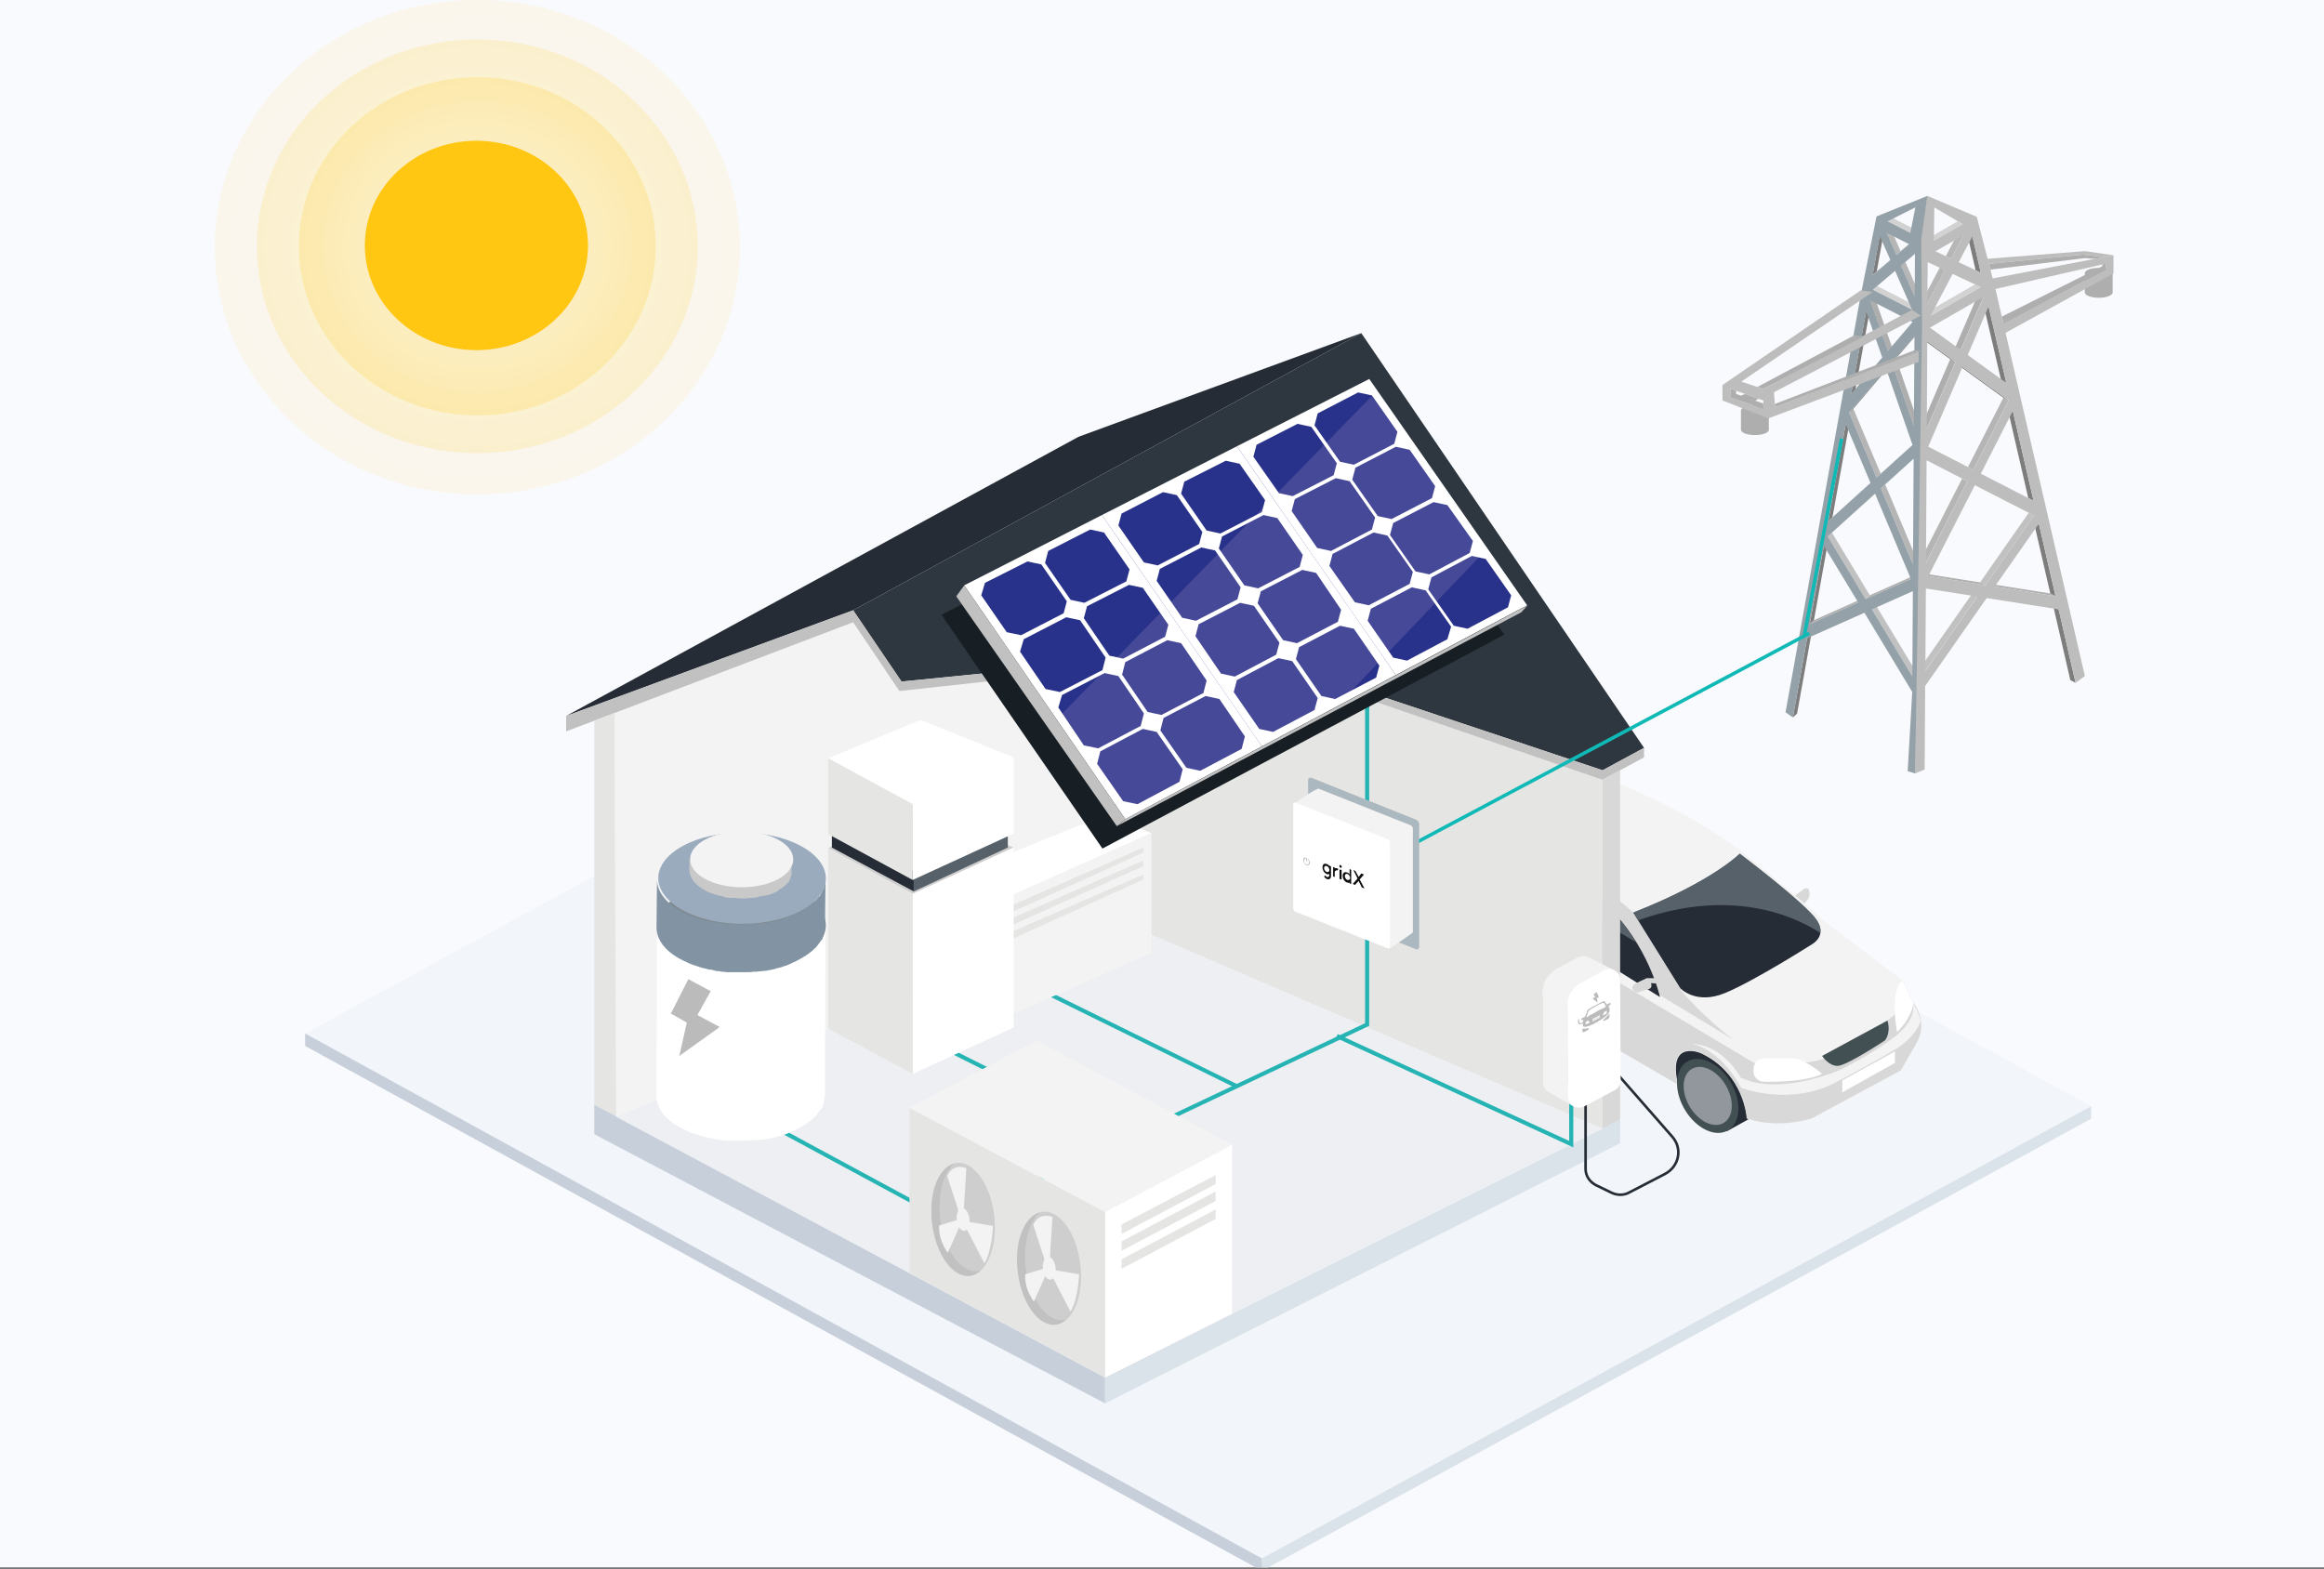 <svg width="1071" height="723" viewBox="0 0 1071 723" fill="none" xmlns="http://www.w3.org/2000/svg">
<rect x="0" y="0" width="1071" height="723" fill="#333333" stroke="none"/>
<g clip-path="url(#clip0_1842_19922)">
<rect width="1071" height="722.482" fill="#F9FAFD"/>
<g clip-path="url(#clip1_1842_19922)">
<path d="M963.656 509.874L581.535 718.258L140.626 476.33L522.747 268.176L963.656 509.874Z" fill="#F2F5F9"/>
<path d="M963.656 509.875V515.619L581.535 724.003V718.259L963.656 509.875Z" fill="#DAE2EA"/>
<path d="M581.535 718.252V723.996L140.626 482.068V476.324L581.535 718.252Z" fill="#C7CFDB"/>
<path d="M795.865 521.357L807.868 514.694L801.989 487.813L777.494 479.312L769.411 487.813L773.085 499.99L795.865 521.357Z" fill="#252C35"/>
<path d="M676.084 455.192L688.087 448.529L681.963 421.649L652.569 412.918V426.933L653.304 433.825L676.084 455.192Z" fill="#252C35"/>
<path d="M831.873 416.361L841.671 425.321L876.943 451.972L882.087 462.541C882.087 462.541 889.436 471.501 883.067 481.61L876.209 493.557L835.302 515.613C835.302 515.613 819.87 520.898 805.173 515.613C805.173 515.613 804.194 495.165 784.108 485.516C784.108 485.516 768.186 478.394 773.33 499.99L685.148 448.756C685.148 448.756 684.658 433.133 665.307 421.415C665.307 421.415 652.815 414.752 652.57 426.929C652.57 426.929 645.711 423.943 646.936 408.549C646.936 408.549 647.671 405.103 648.896 403.265V388.331C648.896 388.331 649.875 377.303 663.838 369.032C677.8 360.761 691.272 354.328 691.272 354.328C691.272 354.328 700.825 349.273 713.072 355.477L733.158 356.625C733.158 356.625 767.206 366.734 801.989 391.777L831.873 416.361Z" fill="#F4F3F4"/>
<path d="M648.651 388.331C648.651 388.331 649.63 377.303 663.593 369.032C677.555 360.761 691.027 354.328 691.027 354.328C691.027 354.328 700.58 349.273 712.827 355.477C712.827 355.477 687.598 355.936 659.918 383.047L687.598 382.587C687.598 382.587 734.873 403.035 752.754 420.726L774.8 456.567C774.8 456.567 784.842 468.744 799.049 479.313L648.651 388.331Z" fill="#D8D8D8"/>
<path d="M876.698 451.744L881.842 462.312C881.842 462.312 889.191 471.273 882.822 481.382L875.963 493.329L835.057 515.385C835.057 515.385 819.625 520.669 804.928 515.385C804.928 515.385 803.948 494.937 783.862 485.288C783.862 485.288 767.941 478.165 773.085 499.762L684.903 448.527C684.903 448.527 684.413 432.904 665.062 421.187C665.062 421.187 652.57 414.524 652.325 426.701C652.325 426.701 645.466 423.714 646.691 408.321C646.691 408.321 647.426 404.875 648.65 403.037V394.766L808.357 489.883C808.357 489.883 826.974 491.721 839.711 488.274C852.448 484.828 873.269 467.597 873.269 467.597L876.698 451.744Z" fill="#D8D8D8"/>
<path d="M802.479 501.367C802.479 501.367 824.769 510.098 846.08 498.84C867.39 487.582 875.229 482.527 875.229 482.527C875.229 482.527 883.312 477.013 885.027 470.58C885.027 470.58 884.537 466.675 881.597 462.539C881.597 462.539 883.802 469.661 873.024 477.932C862.246 486.203 848.039 493.096 848.039 493.096C848.039 493.096 825.014 503.205 807.623 498.61C807.623 498.61 803.948 497.461 802.234 496.772C802.234 496.772 794.15 481.379 779.698 481.149C779.698 481.149 792.191 482.757 802.479 501.367Z" fill="#F4F3F4"/>
<path d="M718.216 444.617C718.216 442.549 716.991 440.481 715.031 439.333L710.622 437.035C710.622 439.103 711.847 441.171 713.807 442.319L718.216 444.617Z" fill="#425053"/>
<path d="M831.383 409.696L827.219 412.683L831.628 416.359L832.362 415.44C833.832 414.062 834.322 411.994 833.587 410.156C833.587 409.467 832.362 409.007 831.383 409.696Z" fill="#D8D8D8"/>
<path d="M874.249 475.632C874.249 475.632 870.575 457.482 876.699 451.738L881.843 462.307C881.843 462.537 880.863 469.429 874.249 475.632Z" fill="white"/>
<path d="M839.711 494.935C839.711 494.935 833.097 489.191 827.463 487.812H813.256C810.317 487.812 808.112 489.88 808.112 492.637V493.786C808.112 496.543 810.317 498.611 813.256 498.611C820.115 498.611 832.607 498.381 839.711 494.935Z" fill="white"/>
<path d="M752.754 420.724L774.309 455.416C774.309 455.416 781.413 463.228 794.885 457.714C808.357 452.2 835.057 435.198 835.057 435.198C835.057 435.198 842.405 431.292 837.016 423.94C831.628 416.359 801.744 393.613 801.744 393.613C801.744 393.613 789.251 406.25 752.754 420.724Z" fill="#252C35"/>
<path d="M717.971 403.496L714.052 427.62L765.002 459.555C765.002 459.555 759.858 435.891 740.507 417.281L717.971 403.496Z" fill="#252C35"/>
<path d="M711.603 399.588L708.173 424.172L667.022 397.75C667.022 397.75 680.739 387.412 696.171 393.615L711.603 399.588Z" fill="#252C35"/>
<path d="M687.597 383.047H659.918C659.918 383.047 677.799 359.382 713.072 355.477L730.708 356.396C730.708 356.396 734.383 358.004 730.708 358.693C730.708 358.923 711.357 363.748 687.597 383.047Z" fill="#252C35"/>
<path d="M869.84 470.355L839.711 486.668C839.711 486.668 842.651 491.263 846.815 491.263C850.979 491.263 868.615 479.546 868.615 479.546C868.615 479.546 871.555 476.559 869.84 470.355Z" fill="#425053"/>
<path d="M764.021 450.824H758.877L753.488 453.351C752.754 453.811 752.264 454.5 752.264 455.19C752.264 456.568 753.733 457.717 755.203 457.257L760.347 455.649C760.347 455.649 761.572 454.96 760.837 453.122L764.756 453.351L764.021 450.824Z" fill="#D8D8D8"/>
<path d="M873.269 484.598V489.882L849.019 503.437V497.923L873.269 484.598Z" fill="white"/>
<path d="M795.673 521.322C801.839 518.419 802.951 508.803 798.156 499.845C793.362 490.886 784.477 485.977 778.311 488.88C772.145 491.783 771.033 501.399 775.827 510.358C780.622 519.316 789.507 524.225 795.673 521.322Z" fill="#425053"/>
<path d="M793.805 517.83C798.641 515.553 799.511 508.008 795.749 500.977C791.986 493.946 785.015 490.093 780.179 492.37C775.343 494.646 774.473 502.192 778.236 509.223C781.998 516.253 788.969 520.107 793.805 517.83Z" fill="#92979E"/>
<path d="M675.392 455.365C681.558 452.462 682.67 442.846 677.876 433.888C673.082 424.929 664.197 420.02 658.031 422.923C651.865 425.826 650.753 435.442 655.547 444.401C660.341 453.359 669.226 458.268 675.392 455.365Z" fill="#425053"/>
<path d="M673.387 452.108C678.102 449.888 678.972 442.573 675.331 435.769C671.69 428.965 664.916 425.249 660.201 427.469C655.485 429.689 654.615 437.004 658.256 443.808C661.897 450.612 668.672 454.328 673.387 452.108Z" fill="#92979E"/>
<path d="M754.959 424.173L752.754 420.497C789.252 406.253 801.744 393.387 801.744 393.387C801.744 393.387 831.873 416.132 837.017 423.714C838.731 426.241 839.221 428.309 838.731 429.917C831.138 424.863 801.009 407.631 754.959 424.173Z" fill="#576169"/>
<path d="M723.115 415.903L721.156 431.985L714.052 427.62L717.971 403.496L740.507 417.511C746.141 422.795 750.55 428.769 753.979 434.283L723.115 415.903Z" fill="#576169"/>
<path d="M692.741 400.048C692.741 400.048 685.148 396.142 673.39 401.886L667.022 397.75C667.022 397.75 680.739 387.412 696.171 393.615L711.603 399.818L710.378 409.238L692.741 400.048Z" fill="#576169"/>
<path d="M667.022 383.047C668.736 380.06 673.635 375.465 685.148 369.262C704.009 358.923 719.931 359.382 726.544 360.301C719.441 362.829 704.744 369.262 687.597 383.047H667.022Z" fill="#576169"/>
<path d="M738.547 520.207V359.382L509.274 262.656V421.644L738.547 520.207Z" fill="#E5E5E4"/>
<path d="M283.921 514.698L509.274 421.649V230.496L283.186 328.6L283.921 514.698Z" fill="#F4F3F4"/>
<path d="M393.169 281.269L627.34 153.527L757.653 344.68L738.547 355.019L570.022 298.73L415.459 314.123L393.169 281.269Z" fill="#2E3740"/>
<path d="M497.027 201.316L627.34 153.527L393.168 281.269L260.896 329.976L497.027 201.316Z" fill="#252C35"/>
<path d="M260.896 329.977V337.099L393.168 286.784L414.479 318.489L570.022 301.488L738.547 359.385L757.653 349.046V344.681L738.547 355.02L570.022 298.731L415.459 314.124L393.168 281.27L260.896 329.977Z" fill="#C2C1C1"/>
<path d="M283.186 328.598L273.878 332.274V509.182L283.921 514.696L283.186 328.598Z" fill="#E5E5E4"/>
<path d="M738.546 359.385L746.63 355.02V516.075L738.546 520.211V359.385Z" fill="#D8D8D8"/>
<path d="M273.878 509.184L509.274 634.857V646.805L273.878 522.739V509.184Z" fill="#C7CFDB"/>
<path d="M746.63 516.074V526.873L509.274 646.803V634.856L746.63 516.074Z" fill="#DAE2EA"/>
<path d="M283.92 514.698L509.274 421.648L738.546 520.212L509.274 634.858L283.92 514.698Z" fill="#EDEFF2"/>
<path d="M630.034 410.391V472.194L437.749 563.175L344.178 512.63" stroke="#25B4B3" stroke-width="1.883" stroke-miterlimit="10"/>
<path d="M431.135 480.918L518.827 524.8" stroke="#25B4B3" stroke-width="1.883" stroke-miterlimit="10"/>
<path d="M480.86 456.801L570.021 500.683" stroke="#25B4B3" stroke-width="1.883" stroke-miterlimit="10"/>
<path d="M630.035 413.146V288.621" stroke="#25B4B3" stroke-width="1.883" stroke-miterlimit="10"/>
<path d="M530.585 383.969L444.118 422.337V477.477L530.585 439.109V383.969Z" fill="#F4F3F4"/>
<path d="M422.317 411.076L444.118 422.334L530.585 383.966L509.274 375.465L422.317 411.076Z" fill="white"/>
<path d="M450.486 424.173L526.91 390.629V392.926L450.486 427.619V424.173Z" fill="#E5E5E4"/>
<path d="M450.486 430.145L526.91 396.602V399.129L450.486 433.591V430.145Z" fill="#E5E5E4"/>
<path d="M450.486 436.345L526.91 403.031V405.329L450.486 440.021V436.345Z" fill="#E5E5E4"/>
<path d="M424.277 373.168L381.656 390.859L420.602 411.996L467.143 390.629L424.277 373.168Z" fill="#CFCECE"/>
<path d="M467.143 390.633L420.602 412V494.94L467.143 473.573V390.633Z" fill="white"/>
<path d="M381.656 474.029L420.602 494.937V411.996L381.656 390.859V474.029Z" fill="#E5E5E4"/>
<path d="M383.37 390.63V382.129L421.092 401.428V410.848L383.37 390.63Z" fill="#252C35"/>
<path d="M421.093 410.846L464.449 390.628V382.816L421.093 402.575V410.846Z" fill="#576169"/>
<path d="M424.277 331.816L381.656 349.507L420.602 370.644L467.143 349.048L424.277 331.816Z" fill="white"/>
<path d="M467.143 349.047L420.602 370.643V405.566L467.143 384.199V349.047Z" fill="white"/>
<path d="M381.656 384.43L420.602 405.567V370.645L381.656 349.508V384.43Z" fill="#E5E5E4"/>
<path d="M380.431 426.473C380.431 426.932 380.431 427.162 380.431 427.621C380.431 428.081 380.431 428.311 380.186 428.77C380.186 429 379.941 429.459 379.941 429.689C379.941 430.149 379.696 430.378 379.696 430.838C379.696 431.068 379.451 431.527 379.206 431.757C378.961 432.216 378.961 432.446 378.716 432.906C378.471 433.135 378.471 433.365 378.226 433.825C377.981 434.284 377.737 434.744 377.247 434.973C377.002 435.433 376.512 435.663 376.267 436.122L376.022 436.352C375.532 436.811 375.042 437.271 374.307 437.96C373.817 438.19 373.572 438.649 373.083 438.879C372.838 439.109 372.348 439.339 372.103 439.568C371.613 439.798 371.123 440.258 370.633 440.487C370.143 440.717 369.653 441.177 369.163 441.406C367.939 442.096 366.714 442.555 365.489 443.244C365.244 443.474 364.754 443.474 364.509 443.704C363.529 444.163 362.55 444.393 361.57 444.853C361.08 445.082 360.835 445.082 360.345 445.312C359.61 445.542 359.12 445.772 358.386 445.772C357.896 446.001 357.406 446.001 356.916 446.231C356.181 446.461 355.446 446.461 354.711 446.691C354.221 446.691 353.732 446.92 353.242 446.92C351.772 447.15 350.302 447.38 348.833 447.38C348.343 447.38 347.853 447.38 347.363 447.38C346.383 447.38 345.648 447.61 344.668 447.61C344.179 447.61 343.444 447.61 342.954 447.61C342.219 447.61 341.484 447.61 340.749 447.61C340.259 447.61 339.524 447.61 339.035 447.61C338.3 447.61 337.81 447.61 337.075 447.61C336.585 447.61 335.85 447.61 335.36 447.38C334.625 447.38 334.136 447.15 333.401 447.15C332.911 447.15 332.176 446.92 331.686 446.92C330.951 446.92 330.216 446.691 329.726 446.691C329.237 446.691 328.747 446.461 328.012 446.461C327.277 446.231 326.297 446.002 325.562 446.002C325.072 446.002 324.583 445.772 324.338 445.772C322.868 445.312 321.643 444.853 320.173 444.393C319.439 444.163 318.949 443.934 318.214 443.704C317.969 443.474 317.479 443.474 317.234 443.244C316.254 442.785 315.274 442.325 314.295 441.866C306.701 437.73 302.782 432.446 302.782 426.932L302.537 505.048C302.537 510.562 306.211 515.846 314.05 519.981C315.03 520.441 316.009 520.9 316.989 521.36C317.234 521.59 317.724 521.59 317.969 521.819C318.459 522.049 319.194 522.279 319.684 522.509H319.929C321.153 522.968 322.623 523.428 324.093 523.887H324.338C324.583 523.887 325.072 524.117 325.317 524.117C326.052 524.347 326.787 524.576 327.767 524.576C328.012 524.576 328.257 524.576 328.502 524.806C328.747 524.806 329.237 524.806 329.482 525.036C330.216 525.266 330.951 525.266 331.441 525.266C331.686 525.266 331.931 525.266 332.176 525.495C332.421 525.495 332.666 525.495 333.156 525.495C333.891 525.495 334.381 525.725 335.115 525.725C335.36 525.725 335.85 525.725 336.095 525.725C336.34 525.725 336.585 525.725 337.075 525.725C337.81 525.725 338.3 525.725 339.035 525.725C339.28 525.725 339.769 525.725 340.014 525.725C340.259 525.725 340.504 525.725 340.749 525.725C341.484 525.725 342.219 525.725 342.954 525.725C343.199 525.725 343.689 525.725 343.934 525.725C344.178 525.725 344.423 525.725 344.668 525.725C345.648 525.725 346.383 525.725 347.363 525.495C347.608 525.495 348.098 525.495 348.343 525.495H348.588C350.057 525.266 351.527 525.266 352.997 525.036H353.242C353.732 525.036 353.976 524.806 354.466 524.806C355.201 524.576 355.936 524.576 356.671 524.347C357.161 524.117 357.651 524.117 358.141 523.887C358.875 523.657 359.365 523.657 360.1 523.428C360.345 523.428 360.345 523.428 360.59 523.198C360.835 523.198 361.08 522.968 361.325 522.968C362.305 522.738 363.285 522.279 364.264 521.819C364.754 521.59 364.999 521.59 365.244 521.36C366.469 520.9 367.694 520.211 368.918 519.522C369.163 519.522 369.163 519.292 369.408 519.292C369.653 519.062 370.143 518.833 370.388 518.603C370.878 518.373 371.368 518.143 371.858 517.684C372.348 517.454 372.593 517.224 372.838 516.995C373.327 516.765 373.572 516.305 374.062 516.076L374.307 515.846C374.797 515.386 375.287 514.927 375.777 514.467L376.022 514.238C376.267 514.008 376.512 513.778 376.757 513.319C376.757 513.089 377.002 513.089 377.002 512.859C377.247 512.4 377.737 511.94 377.981 511.481C377.981 511.251 378.226 511.021 378.471 511.021C378.471 511.021 378.471 510.791 378.716 510.791C378.961 510.332 379.206 510.102 379.206 509.643C379.206 509.413 379.451 509.183 379.451 508.953V508.724C379.696 508.264 379.696 508.034 379.696 507.575C379.696 507.345 379.941 507.115 379.941 506.886V506.656C379.941 506.196 379.941 505.967 380.186 505.507C380.186 505.277 380.186 505.048 380.186 504.818V504.588L380.431 426.473Z" fill="white"/>
<path d="M369.163 411.535C384.35 419.806 384.35 432.902 369.408 441.173C354.467 449.444 329.972 449.444 314.785 441.173C299.598 432.902 299.598 419.806 314.54 411.535C329.482 403.494 353.977 403.494 369.163 411.535Z" fill="#808B91"/>
<path d="M380.431 404.879C380.431 405.338 380.431 405.568 380.431 406.028C380.431 406.487 380.431 406.717 380.186 407.176C380.186 407.406 379.941 407.866 379.941 408.095C379.941 408.555 379.696 408.785 379.696 409.244C379.696 409.474 379.451 409.933 379.206 410.163C378.962 410.623 378.962 410.852 378.717 411.312C378.472 411.542 378.472 411.771 378.227 412.231C377.982 412.69 377.737 413.15 377.247 413.38C377.002 413.839 376.512 414.069 376.267 414.528L376.022 414.758C375.532 415.218 375.042 415.677 374.308 416.366C373.818 416.596 373.573 417.056 373.083 417.285C372.838 417.515 372.348 417.745 372.103 417.975C371.613 418.204 371.123 418.664 370.633 418.894C370.143 419.123 369.653 419.583 369.164 419.813C367.939 420.502 366.714 420.961 365.489 421.651C365.244 421.88 364.754 421.88 364.51 422.11C363.53 422.57 362.55 422.8 361.57 423.259C361.08 423.489 360.835 423.489 360.345 423.718C359.611 423.948 359.121 424.178 358.386 424.178C357.896 424.408 357.406 424.408 356.916 424.638C356.181 424.867 355.446 424.867 354.712 425.097C354.222 425.097 353.732 425.327 353.242 425.327C351.772 425.557 350.302 425.786 348.833 425.786C348.343 425.786 347.853 425.786 347.363 425.786C346.383 425.786 345.648 426.016 344.669 426.016C344.179 426.016 343.444 426.016 342.954 426.016C342.219 426.016 341.484 426.016 340.749 426.016C340.26 426.016 339.525 426.016 339.035 426.016C338.3 426.016 337.81 426.016 337.075 426.016C336.585 426.016 335.85 426.016 335.361 425.786C334.626 425.786 334.136 425.557 333.401 425.557C332.911 425.557 332.176 425.327 331.686 425.327C330.951 425.327 330.217 425.097 329.727 425.097C329.237 425.097 328.747 424.867 328.012 424.867C327.277 424.638 326.297 424.408 325.563 424.408C325.073 424.408 324.583 424.178 324.338 424.178C322.868 423.719 321.643 423.259 320.174 422.799C319.439 422.57 318.949 422.34 318.214 422.11C317.969 421.88 317.479 421.88 317.234 421.651C316.255 421.191 315.275 420.732 314.295 420.272C306.701 416.137 302.782 410.852 302.782 405.338L302.537 427.395C302.537 432.909 306.212 438.193 314.05 442.328C315.03 442.788 316.01 443.247 316.989 443.707C317.234 443.937 317.724 443.937 317.969 444.166C318.459 444.396 319.194 444.626 319.684 444.856H319.929C321.153 445.315 322.623 445.775 324.093 446.234H324.338C324.583 446.234 325.073 446.464 325.318 446.464C326.052 446.694 326.787 446.923 327.767 446.923C328.012 446.923 328.257 446.923 328.502 447.153C328.747 447.153 329.237 447.153 329.482 447.383C330.217 447.613 330.951 447.613 331.441 447.613C331.686 447.613 331.931 447.613 332.176 447.842C332.421 447.842 332.666 447.842 333.156 447.842C333.891 447.842 334.381 448.072 335.116 448.072C335.361 448.072 335.85 448.072 336.095 448.072C336.34 448.072 336.585 448.072 337.075 448.072C337.81 448.072 338.3 448.072 339.035 448.072C339.28 448.072 339.77 448.072 340.015 448.072C340.26 448.072 340.504 448.072 340.749 448.072C341.484 448.072 342.219 448.072 342.954 448.072C343.199 448.072 343.689 448.072 343.934 448.072C344.179 448.072 344.424 448.072 344.669 448.072C345.648 448.072 346.383 448.072 347.363 447.842C347.608 447.842 348.098 447.842 348.343 447.842H348.588C350.058 447.613 351.527 447.613 352.997 447.383H353.242C353.732 447.383 353.977 447.153 354.467 447.153C355.201 446.923 355.936 446.923 356.671 446.694C357.161 446.464 357.651 446.464 358.141 446.234C358.876 446.004 359.366 446.004 360.1 445.775C360.345 445.775 360.345 445.775 360.59 445.545C360.835 445.545 361.08 445.315 361.325 445.315C362.305 445.085 363.285 444.626 364.265 444.166C364.754 443.937 364.999 443.937 365.244 443.707C366.469 443.247 367.694 442.558 368.919 441.869C369.164 441.869 369.164 441.639 369.409 441.639C369.653 441.409 370.143 441.18 370.388 440.95C370.878 440.72 371.368 440.49 371.858 440.031C372.348 439.801 372.593 439.571 372.838 439.342C373.328 439.112 373.573 438.652 374.063 438.423L374.308 438.193C374.797 437.733 375.287 437.274 375.777 436.814L376.022 436.585C376.267 436.355 376.512 436.125 376.757 435.666C376.757 435.436 377.002 435.436 377.002 435.206C377.247 434.747 377.737 434.287 377.982 433.828C377.982 433.598 378.227 433.368 378.472 433.368C378.472 433.368 378.472 433.138 378.717 433.138C378.962 432.679 379.206 432.449 379.206 431.99C379.206 431.76 379.451 431.53 379.451 431.3V431.071C379.696 430.611 379.696 430.381 379.696 429.922C379.696 429.692 379.941 429.462 379.941 429.233V429.003C379.941 428.543 379.941 428.314 380.186 427.854C380.186 427.624 380.186 427.395 380.186 427.165V426.935L380.431 404.879Z" fill="#8294A3"/>
<path d="M369.163 389.945C384.35 398.217 384.35 411.312 369.408 419.583C354.467 427.854 329.972 427.854 314.785 419.583C299.598 411.312 299.598 398.217 314.54 389.945C329.482 381.674 353.977 381.674 369.163 389.945Z" fill="#9BABBE"/>
<path d="M365.489 396.604C365.489 396.833 365.489 397.063 365.489 397.293C365.489 397.523 365.489 397.752 365.244 397.752C365.244 397.982 365.244 398.212 364.999 398.442C364.999 398.671 364.754 398.901 364.754 398.901C364.754 399.131 364.509 399.361 364.509 399.59C364.509 399.82 364.265 399.82 364.265 400.05C364.02 400.28 364.02 400.509 363.775 400.739C363.775 400.969 363.53 400.969 363.285 401.199C363.04 401.428 362.55 401.888 362.305 402.118C362.06 402.347 362.06 402.347 361.815 402.577C361.57 402.807 361.325 403.037 361.08 403.037C360.835 403.266 360.59 403.266 360.345 403.496C360.1 403.726 359.855 403.956 359.366 403.956C359.121 404.185 358.876 404.415 358.386 404.415C357.406 404.875 356.181 405.334 355.201 405.794C354.956 405.794 354.711 406.023 354.222 406.023C353.487 406.253 352.752 406.483 352.017 406.713C351.282 406.942 350.547 407.172 349.568 407.172C348.588 407.402 347.608 407.632 346.628 407.632C346.383 407.632 346.138 407.632 345.893 407.632C344.669 407.861 343.199 407.861 341.974 407.861C341.729 407.861 341.484 407.861 341.239 407.861C340.015 407.861 338.545 407.861 337.32 407.632C337.075 407.632 336.83 407.632 336.83 407.632C335.605 407.402 334.381 407.172 332.911 406.942C332.666 406.942 332.421 406.942 332.176 406.713C330.951 406.483 329.972 406.023 328.992 405.794C328.747 405.794 328.502 405.564 328.502 405.564C327.277 405.104 326.052 404.645 324.828 403.956C321.398 402.118 319.194 399.82 318.214 397.293C317.969 396.374 317.724 395.685 317.724 394.766V400.969C317.724 404.185 319.929 407.632 324.583 410.159C325.562 410.848 326.787 411.308 328.012 411.767H328.257C328.502 411.767 328.747 411.997 328.747 411.997C329.482 412.227 330.217 412.456 330.951 412.686C331.441 412.686 331.686 412.916 332.176 412.916C332.421 412.916 332.666 412.916 332.911 413.146C333.156 413.146 333.401 413.146 333.401 413.375C334.136 413.605 334.871 413.605 335.85 413.835C336.095 413.835 336.34 413.835 336.585 413.835C336.83 413.835 337.075 413.835 337.075 413.835C337.32 413.835 337.565 413.835 338.055 413.835C338.79 413.835 339.525 413.835 340.504 414.065C340.749 414.065 340.994 414.065 341.239 414.065C341.484 414.065 341.729 414.065 341.974 414.065C342.219 414.065 342.709 414.065 342.954 414.065C343.934 414.065 344.669 414.065 345.648 413.835H345.893C346.138 413.835 346.383 413.835 346.628 413.835C347.363 413.835 348.098 413.605 348.588 413.605C348.833 413.605 349.078 413.375 349.323 413.375C350.057 413.146 350.792 412.916 351.772 412.916C352.262 412.916 352.507 412.686 352.997 412.686C353.242 412.686 353.732 412.456 353.977 412.456C354.222 412.456 354.711 412.227 354.956 412.227C356.181 411.767 357.161 411.308 358.141 410.848C358.141 410.848 358.386 410.848 358.386 410.618C358.631 410.389 358.876 410.389 358.876 410.159C359.121 409.929 359.366 409.699 359.61 409.699C359.855 409.47 360.1 409.47 360.345 409.24C360.59 409.01 360.835 408.78 361.08 408.78C361.08 408.78 361.08 408.78 361.325 408.551L361.57 408.321C361.815 408.091 362.305 407.632 362.55 407.402L362.795 407.172C362.795 407.172 362.795 406.942 363.04 406.942C363.285 406.713 363.53 406.483 363.53 406.253L363.775 406.023C363.775 406.023 363.775 406.023 363.775 405.794C364.02 405.564 364.02 405.334 364.02 405.104C364.02 404.875 364.265 404.875 364.265 404.645C364.265 404.645 364.265 404.645 364.265 404.415C364.265 404.185 364.509 403.956 364.509 403.726C364.509 403.496 364.509 403.496 364.754 403.266C364.754 403.266 364.754 403.266 364.754 403.037C364.754 402.807 364.754 402.577 364.754 402.347C364.754 402.118 364.754 402.118 364.754 401.888V401.658V395.455C365.489 396.144 365.489 396.374 365.489 396.604Z" fill="#CAC9C9"/>
<path d="M365.564 396.12C365.585 389.014 354.965 383.225 341.842 383.19C328.72 383.156 318.065 388.888 318.044 395.993C318.022 403.099 328.642 408.888 341.765 408.923C354.887 408.957 365.542 403.225 365.564 396.12Z" fill="#F4F3F4"/>
<path d="M327.522 456.803L321.398 467.831L331.686 473.345L313.07 486.671L316.499 471.277L309.151 467.142L317.234 451.289L327.522 456.803Z" fill="#BBBBBB"/>
<path d="M620.481 188.219L433.83 283.336L508.05 391.089L693.231 292.526L620.481 188.219Z" fill="#181F24"/>
<path d="M447.792 269.783L629.3 177.883L700.825 278.054L518.828 374.78L447.792 269.783Z" fill="#29328A"/>
<path d="M518.827 374.782L488.454 329.981L632.239 182.48L683.923 254.393L620.481 320.791L518.827 374.782Z" fill="#464898"/>
<path d="M507.805 237.387L444.363 269.782L518.582 377.535L581.534 343.991L507.805 237.387ZM556.06 313.664L554.59 319.408L535.239 329.517L528.87 328.138L517.113 310.907L518.582 305.163L537.933 295.054L544.302 296.433L556.06 313.664ZM538.423 287.932L536.954 293.446L517.603 303.555L511.234 302.177L499.476 284.945L500.946 279.431L520.297 269.552L526.666 270.93L538.423 287.932ZM483.065 253.929L502.416 244.05L508.784 245.428L520.542 262.43L519.072 267.944L499.721 277.823L493.353 276.444L481.595 259.443L483.065 253.929ZM452.201 274.377L453.916 268.633L473.512 258.754L479.88 260.132L491.638 277.134L490.168 282.648L470.572 292.757L463.959 291.378L452.201 274.377ZM470.082 300.339L471.797 294.595L491.393 284.486L497.762 285.864L509.519 303.096L508.05 308.839L488.454 318.948L481.84 317.57L470.082 300.339ZM487.719 326.071L489.433 320.327L509.029 310.218L515.398 311.596L527.156 328.828L525.686 334.571L506.09 344.91L499.476 343.532L487.719 326.071ZM543.567 360.304L524.216 370.642L517.603 369.264L505.6 352.033L507.07 346.289L526.666 335.95L533.034 337.328L545.037 354.56L543.567 360.304ZM553.12 355.249L546.752 353.871L534.749 336.639L536.219 330.895L555.57 320.786L561.938 322.165L573.696 339.396L572.226 345.14L553.12 355.249Z" fill="white"/>
<path d="M570.022 205.684L507.805 237.389L581.535 343.994L643.262 311.139L570.022 205.684ZM618.032 281.042L616.562 286.556L597.701 296.435L591.333 295.057L579.575 278.055L581.045 272.541L600.151 262.662L606.52 264.04L618.032 281.042ZM600.396 255.769L598.926 261.283L579.82 271.163L573.451 269.784L561.694 252.783L563.163 247.269L582.27 237.389L588.638 238.768L600.396 255.769ZM545.772 221.996L564.878 212.346L571.247 213.725L583.004 230.497L581.535 236.011L562.429 245.89L556.06 244.512L544.302 227.51L545.772 221.996ZM515.398 242.214L516.868 236.7L535.974 226.821L542.343 228.199L554.1 245.201L552.631 250.715L533.525 260.594L527.156 259.216L515.398 242.214ZM533.035 267.716L534.504 262.202L553.61 252.323L559.979 253.702L571.737 270.703L570.267 276.217L551.161 286.097L544.792 284.718L533.035 267.716ZM550.916 293.219L552.386 287.705L571.492 277.825L577.86 279.204L589.618 296.206L588.148 301.72L569.042 311.829L562.674 310.45L550.916 293.219ZM605.785 327.222L586.679 337.331L580.31 335.953L568.552 318.951L570.022 313.437L589.128 303.328L595.497 304.706L607.254 321.708L605.785 327.222ZM615.338 322.167L608.969 320.789L597.211 303.787L598.681 298.273L617.542 288.394L623.911 289.773L635.669 306.774L634.199 312.288L615.338 322.167Z" fill="white"/>
<path d="M631.014 174.668L570.022 205.684L643.262 311.14L703.764 278.975L631.014 174.668ZM678.779 249.337L677.31 254.851L658.693 264.73L652.325 263.352L640.567 246.58L642.037 241.066L660.653 231.417L667.022 232.795L678.779 249.337ZM661.388 224.064L659.918 229.578L641.302 239.228L634.933 237.85L623.176 221.078L624.645 215.564L643.262 205.914L649.63 207.293L661.388 224.064ZM607.254 190.521L625.87 180.871L632.239 182.25L643.996 199.022L642.527 204.536L623.911 214.185L617.542 212.807L605.784 196.035L607.254 190.521ZM577.615 210.509L579.085 204.995L597.946 195.346L604.315 196.724L616.072 213.496L614.603 219.01L595.741 228.659L589.373 227.281L577.615 210.509ZM595.252 235.552L596.721 230.038L615.582 220.388L621.951 221.767L633.709 238.539L632.239 244.053L613.378 253.932L607.009 252.554L595.252 235.552ZM612.643 260.825L614.113 255.311L632.974 245.431L639.342 246.81L651.1 263.582L649.63 269.096L630.769 278.975L624.4 277.596L612.643 260.825ZM667.022 294.598L648.406 304.477L642.037 303.099L630.279 286.097L631.749 280.583L650.61 270.704L656.979 272.082L668.736 288.854L667.022 294.598ZM676.33 289.773L669.961 288.395L658.203 271.623L659.673 266.109L678.289 256.23L684.658 257.608L696.416 274.38L694.946 279.894L676.33 289.773Z" fill="white"/>
<path d="M444.363 269.781L440.688 274.836L514.663 380.751L518.582 377.535L444.363 269.781Z" fill="#C2C1C1"/>
<path d="M514.663 380.756L701.07 282.193L704.009 278.977L518.583 377.54L514.663 380.756Z" fill="#C2C1C1"/>
<path d="M616.072 477.477L724.094 527.333V488.964" stroke="#25B4B3" stroke-width="1.883" stroke-miterlimit="10"/>
<path d="M730.708 501.827V538.817C730.708 541.804 732.423 544.561 735.362 546.169L742.466 549.616C745.16 550.994 748.344 550.994 750.794 549.616L767.206 541.115C773.819 537.669 775.534 529.398 770.635 523.884L733.647 481.609" stroke="#252C35" stroke-width="1.19" stroke-miterlimit="10"/>
<path d="M725.074 509.871L713.562 503.208C712.092 502.289 711.112 500.911 711.112 499.073V493.559L725.074 500.451V509.871Z" fill="#F4F3F4"/>
<path d="M732.178 441.177L744.18 447.38L722.135 464.382L710.867 458.868V457.26C710.867 452.894 713.317 448.759 717.481 446.461L727.279 441.177C728.993 440.488 730.708 440.488 732.178 441.177Z" fill="#F4F3F4"/>
<path d="M722.38 463.466L711.112 458.871V495.631L722.38 501.835V463.466Z" fill="#F4F3F4"/>
<path d="M722.38 463.466L722.625 505.74C722.625 509.416 726.789 511.713 730.218 509.875L744.425 502.293C745.895 501.374 746.875 499.996 746.875 498.158L746.63 451.289C746.63 447.613 742.465 445.545 739.281 447.153L729.238 452.667C724.829 454.735 722.135 458.87 722.38 463.466Z" fill="white"/>
<path d="M727.768 471.052C727.768 471.511 728.258 471.971 728.748 471.511L729.483 471.052L729.728 470.133H729.483C728.993 470.133 728.748 470.133 728.748 469.903V469.673C728.748 469.673 728.748 469.444 729.238 469.214L730.463 468.525L731.442 465.997C731.442 465.768 731.687 465.308 731.932 465.308C732.912 464.619 733.647 464.159 734.627 463.7L736.341 462.781C737.321 462.321 738.056 461.862 739.036 461.402C739.281 461.402 739.526 461.402 739.526 461.632L740.506 463.011L741.73 462.321C742.22 462.092 742.22 462.321 742.22 462.321V462.551C742.22 463.011 741.975 463.24 741.485 463.47L741.24 463.7L741.73 464.849V466.227L741.485 466.687C740.261 468.754 736.341 470.822 735.607 471.282C734.872 471.741 730.953 473.809 729.728 473.12L729.483 472.89V471.511L728.748 471.971C728.013 472.43 727.278 471.971 727.278 471.282V469.903L727.768 469.673V471.052ZM735.362 466.457C736.586 465.768 737.811 465.078 739.036 464.619L739.771 464.159C739.771 464.159 740.261 463.93 740.016 463.7L739.771 463.24L739.526 462.781L739.036 462.092C737.811 462.551 736.586 463.011 735.607 463.7C734.382 464.389 733.157 465.078 732.177 465.768L731.687 466.916L731.442 467.835L731.198 468.525C730.953 468.984 731.442 468.754 731.442 468.754L732.177 468.295L732.667 467.835C733.647 467.606 734.627 466.916 735.362 466.457ZM740.016 467.376C740.261 467.146 740.506 466.916 740.506 466.457V465.768L739.281 466.457L738.546 468.065L740.016 467.376ZM730.708 471.741C730.708 471.971 730.953 472.201 731.198 471.971L732.667 471.282L731.932 470.363L730.708 471.052V471.741ZM733.892 470.822L737.321 468.984V468.525L733.892 470.363V470.822ZM733.892 470.133L737.321 468.295V467.835L733.892 469.673V470.133Z" fill="#BBBBBB"/>
<path d="M734.381 458.185L735.116 459.563L733.892 460.252L736.341 462.09L735.851 460.023L736.831 459.563L735.851 457.266L734.381 458.185Z" fill="#BBBBBB"/>
<path d="M729.239 474.034V475.183C729.239 475.643 729.483 475.872 729.973 475.643L731.443 474.953C731.933 474.724 732.178 474.264 732.178 473.805C731.198 474.034 729.973 474.264 729.239 474.034Z" fill="#BBBBBB"/>
<path d="M741.731 467.141C740.996 468.06 739.771 469.208 738.791 470.127C738.791 470.587 739.281 470.587 739.526 470.357L740.996 469.668C741.486 469.438 741.731 468.749 741.731 468.289V467.141Z" fill="#BBBBBB"/>
<path d="M509.275 558.579L567.818 527.562V605.448L509.275 634.856V558.579Z" fill="white"/>
<path d="M419.133 510.562L509.275 558.581V634.858L419.133 586.84V510.562Z" fill="#E5E5E4"/>
<path d="M477.676 479.547L567.818 527.565L509.275 558.581L419.133 510.563L477.676 479.547Z" fill="#F4F3F4"/>
<path d="M446.692 588.084C454.633 587.323 459.798 575.04 458.229 560.65C456.661 546.26 448.953 535.212 441.013 535.973C433.072 536.734 427.907 549.017 429.476 563.407C431.044 577.797 438.752 588.845 446.692 588.084Z" fill="#CFCECE"/>
<path d="M449.752 585.919C441.668 585.919 434.32 574.202 433.095 559.957C432.36 549.389 435.055 540.428 439.709 536.293C432.85 538.131 428.196 548.929 429.421 562.025C430.646 576.27 437.994 587.987 446.077 587.987C448.282 587.987 450.242 587.068 451.956 585.689C450.976 585.919 450.242 585.919 449.752 585.919Z" fill="#C2C1C1"/>
<path d="M444.425 567.28C446.04 567.125 447.093 564.646 446.776 561.743C446.46 558.84 444.894 556.612 443.279 556.766C441.664 556.921 440.612 559.4 440.928 562.304C441.244 565.207 442.81 567.435 444.425 567.28Z" fill="#F4F3F4"/>
<path d="M443.139 562.486L436.525 542.038C436.525 542.038 438.484 536.064 445.343 538.362L443.873 562.026L443.139 562.486Z" fill="#F4F3F4"/>
<path d="M445.343 562.949L457.591 565.017C457.591 565.017 457.346 576.045 453.671 582.248L444.363 564.328L445.343 562.949Z" fill="#F4F3F4"/>
<path d="M441.914 562.027L432.85 564.784C432.85 564.784 431.871 570.298 436.77 577.421L442.893 563.636L441.914 562.027Z" fill="#F4F3F4"/>
<path d="M486.378 610.592C494.318 609.83 499.483 597.548 497.915 583.158C496.346 568.768 488.638 557.719 480.698 558.481C472.758 559.242 467.593 571.525 469.161 585.915C470.73 600.305 478.438 611.353 486.378 610.592Z" fill="#CFCECE"/>
<path d="M489.189 608.435C481.106 608.435 473.757 596.718 472.532 582.473C471.797 571.904 474.492 562.944 479.146 558.809C472.287 560.647 467.633 571.445 468.858 584.541C470.083 598.785 477.431 610.503 485.515 610.503C487.719 610.503 489.679 609.584 491.393 608.205C490.659 608.435 489.924 608.435 489.189 608.435Z" fill="#C2C1C1"/>
<path d="M484.111 589.788C485.726 589.633 486.778 587.154 486.462 584.251C486.145 581.347 484.58 579.119 482.965 579.274C481.35 579.429 480.297 581.908 480.614 584.811C480.93 587.715 482.496 589.943 484.111 589.788Z" fill="#F4F3F4"/>
<path d="M482.82 585.001L476.207 564.554C476.207 564.554 478.166 558.58 485.025 560.878L483.555 584.542L482.82 585.001Z" fill="#F4F3F4"/>
<path d="M485.025 585.23L497.272 587.298C497.272 587.298 497.027 598.326 493.353 604.53L484.045 586.609L485.025 585.23Z" fill="#F4F3F4"/>
<path d="M481.595 584.539L472.532 587.296C472.532 587.296 471.552 592.81 476.451 599.932L482.575 586.147L481.595 584.539Z" fill="#F4F3F4"/>
<path d="M516.868 564.324L560.224 541.578V545.714L516.868 568.689V564.324Z" fill="#E5E5E4"/>
<path d="M516.868 572.139L560.224 549.164V553.529L516.868 576.504V572.139Z" fill="#E5E5E4"/>
<path d="M516.868 580.409L560.224 557.434V561.799L516.868 584.774V580.409Z" fill="#E5E5E4"/>
</g>
<path d="M815.15 189.231C815.15 187.892 812.294 186.773 808.725 186.773C805.156 186.773 802.301 187.871 802.301 189.231V198.068C802.301 199.407 805.156 200.525 808.725 200.525C812.294 200.525 815.15 199.427 815.15 198.068V189.231Z" fill="#AEAEAE"/>
<path d="M973.607 125.934C973.607 124.595 970.752 123.477 967.183 123.477C963.614 123.477 960.759 124.581 960.759 125.934V134.778C960.759 136.117 963.614 137.235 967.183 137.235C970.752 137.235 973.607 136.13 973.607 134.778V125.934Z" fill="#AEAEAE"/>
<path d="M956.512 314.704L954.092 313.452L946.29 279.602L948.71 280.854L956.512 314.704Z" fill="#7D7D7D"/>
<path d="M947.282 274.78L944.863 273.528L937.147 240.059L939.566 241.311L947.282 274.78Z" fill="#7D7D7D"/>
<path d="M919.23 270.342L916.81 269.09L944.863 273.529L947.282 274.781L919.23 270.342Z" fill="#AFAFAF"/>
<path d="M914.911 269.685L912.491 268.433L934.926 236.336L937.346 237.588L914.911 269.685Z" fill="#C1C1C1"/>
<path d="M887.237 309.252L884.817 308L908.801 273.688L911.221 274.94L887.237 309.252Z" fill="#C1C1C1"/>
<path d="M888.679 265.533L886.26 264.281L912.492 268.432L914.912 269.684L888.679 265.533Z" fill="#AFAFAF"/>
<path d="M912.806 218.299L910.386 217.047L934.712 229.567L937.132 230.819L912.806 218.299Z" fill="#979797"/>
<path d="M937.132 230.819L934.712 229.567L925.154 188.07L927.574 189.322L937.132 230.819Z" fill="#7D7D7D"/>
<path d="M887.523 259.3L885.103 258.048L904.226 220.582L906.646 221.834L887.523 259.3Z" fill="#B5B5B5"/>
<path d="M909.336 216.532L906.909 215.28L923.241 183.324L925.661 184.576L909.336 216.532Z" fill="#B5B5B5"/>
<path d="M888.572 205.869L886.152 204.617L906.909 215.283L909.336 216.535L888.572 205.869Z" fill="#979797"/>
<path d="M925.661 184.577L923.241 183.325L901.934 167.879L904.354 169.131L925.661 184.577Z" fill="#7A7A7A"/>
<path d="M924.605 176.485L922.185 175.233L913.976 139.902L916.396 141.154L924.605 176.485Z" fill="#7D7D7D"/>
<path d="M887.908 197.55L885.488 196.298L898.737 165.527L901.156 166.779L887.908 197.55Z" fill="#AEAEAE"/>
<path d="M903.526 161.237L901.106 159.985L911.649 135.527L914.069 136.779L903.526 161.237Z" fill="#AEAEAE"/>
<path d="M901.156 166.78L898.737 165.528L885.717 156.121L888.137 157.373L901.156 166.78Z" fill="#7A7A7A"/>
<path d="M912.87 125.774L910.45 124.522L906.56 107.73L908.987 108.982L912.87 125.774Z" fill="#7D7D7D"/>
<path d="M902.627 120.951L900.207 119.699L910.45 124.52L912.87 125.772L902.627 120.951Z" fill="#999999"/>
<path d="M889.678 145.505L887.259 144.253L910.3 131.023L912.72 132.275L889.678 145.505Z" fill="#D2D2D2"/>
<path d="M899.122 119.305L896.702 118.053L902.463 107.133L904.882 108.385L899.122 119.305Z" fill="#B6B6B6"/>
<path d="M888.258 139.903L885.838 138.651L893.926 123.312L896.345 124.564L888.258 139.903Z" fill="#B6B6B6"/>
<path d="M891.855 115.865L889.435 114.613L896.702 118.055L899.122 119.307L891.855 115.865Z" fill="#999999"/>
<path d="M891.213 110.958L888.793 109.706L902.098 102.066L904.518 103.318L891.213 110.958Z" fill="#D2D2D2"/>
<path d="M910.985 99.937L888.201 90.289L885.01 109.444L883.775 154.221L882.583 356.489L886.966 354.635L887.209 316.164L915.54 275.645L948.71 280.854L956.512 314.705L960.795 311.578L919.673 133.56L910.985 99.937ZM888.679 265.535L910.093 223.624L937.361 237.59L914.926 269.686L888.693 265.535H888.679ZM904.397 169.125L925.704 184.571L909.379 216.527L888.615 205.861L904.397 169.125V169.125ZM887.858 212.148L906.688 221.829L887.565 259.322L887.858 212.175V212.148ZM937.175 230.841L912.848 218.321L927.617 189.344L937.175 230.854V230.841ZM919.273 270.356L939.609 241.326L947.325 274.802L919.273 270.363V270.356ZM887.28 309.275L887.53 271.233L911.264 274.962L887.28 309.275ZM888.179 157.395L901.199 166.802L887.951 197.599L888.179 157.428V157.395ZM916.439 141.206L924.648 176.536L906.803 163.615L916.432 141.206H916.439ZM914.105 136.834L903.562 161.291L889.414 151.008L914.105 136.834ZM912.756 132.328L889.714 145.558L899.85 126.242L912.699 132.268L912.756 132.328ZM912.848 125.767L902.605 120.946L908.965 108.975L912.848 125.767ZM888.358 120.806L896.324 124.555L888.236 139.894L888.358 120.806ZM904.497 103.311L891.192 110.95L891.427 95.592L904.497 103.311ZM891.834 115.858L904.861 108.379L899.101 119.299L891.834 115.858Z" fill="#BDBDBD"/>
<path d="M826.228 330.683L828.162 328.922L834.729 292.406L832.795 294.167L826.228 330.683Z" fill="#7D7D7D"/>
<path d="M833.993 287.606L835.935 285.845L842.431 249.738L840.496 251.499L833.993 287.606Z" fill="#7D7D7D"/>
<path d="M856.314 277.629L858.249 275.875L835.935 285.837L833.994 287.598L856.314 277.629Z" fill="#AFAFAF"/>
<path d="M859.747 276.129L861.682 274.368L844.229 245.465L842.295 247.226L859.747 276.129Z" fill="#C1C1C1"/>
<path d="M881.284 311.767L883.218 310.007L864.559 279.102L862.618 280.862L881.284 311.767Z" fill="#C1C1C1"/>
<path d="M880.62 266.808L882.554 265.047L861.682 274.367L859.748 276.127L880.62 266.808Z" fill="#AFAFAF"/>
<path d="M861.989 222.558L863.924 220.797L844.48 238.412L842.538 240.173L861.989 222.558Z" fill="#979797"/>
<path d="M842.538 240.173L844.479 238.412L852.524 193.648L850.59 195.409L842.538 240.173Z" fill="#7D7D7D"/>
<path d="M881.605 260.134L883.539 258.38L868.778 223.277L866.843 225.038L881.605 260.134Z" fill="#B5B5B5"/>
<path d="M864.766 220.065L866.7 218.304L854.094 188.363L852.16 190.124L864.766 220.065Z" fill="#B5B5B5"/>
<path d="M881.362 205.054L883.296 203.293L866.7 218.31L864.766 220.071L881.362 205.054Z" fill="#979797"/>
<path d="M852.16 190.128L854.095 188.367L871.176 168.309L869.242 170.069L852.16 190.128Z" fill="#7A7A7A"/>
<path d="M853.088 181.551L855.022 179.79L861.925 141.668L859.99 143.422L853.088 181.551Z" fill="#7D7D7D"/>
<path d="M881.983 196.318L883.918 194.557L873.746 165.266L871.811 167.026L881.983 196.318Z" fill="#AEAEAE"/>
<path d="M869.991 161.739L871.925 159.978L863.824 136.699L861.889 138.46L869.991 161.739Z" fill="#AEAEAE"/>
<path d="M871.811 167.021L873.745 165.261L884.181 153.035L882.247 154.796L871.811 167.021Z" fill="#7A7A7A"/>
<path d="M862.967 126.835L864.902 125.074L868.171 106.957L866.237 108.718L862.967 126.835Z" fill="#7D7D7D"/>
<path d="M871.147 119.886L873.082 118.125L864.901 125.075L862.967 126.835L871.147 119.886Z" fill="#999999"/>
<path d="M881.155 142.804L883.089 141.05L864.944 131.777L863.01 133.538L881.155 142.804Z" fill="#D2D2D2"/>
<path d="M873.945 117.51L875.88 115.749L871.433 105.559L869.491 107.319L873.945 117.51Z" fill="#B6B6B6"/>
<path d="M882.34 136.738L884.274 134.977L878.028 120.656L876.094 122.41L882.34 136.738Z" fill="#B6B6B6"/>
<path d="M879.756 112.566L881.69 110.805L875.88 115.752L873.945 117.513L879.756 112.566Z" fill="#999999"/>
<path d="M880.32 107.356L882.254 105.602L871.775 100.246L869.841 102.007L880.32 107.356Z" fill="#D2D2D2"/>
<path d="M857.471 136.198L822.858 328.263L826.228 330.68L832.794 294.164L859.205 282.414L881.241 318.909L879.142 355.412L882.604 356.489L885.766 150.7L885.381 110.281L888.236 90.289L864.78 99.743L857.471 136.198ZM880.62 266.841L859.755 276.127L842.302 247.224L864.102 227.54L880.62 266.841ZM869.242 170.102L881.376 205.085L864.78 220.102L852.174 190.161L869.256 170.075L869.242 170.102ZM881.883 211.405L881.59 260.132L866.829 225.036L881.883 211.405ZM842.524 240.194L850.575 195.43L861.996 222.579L842.545 240.194H842.524ZM856.322 277.654L834.001 287.623L840.504 251.516L856.322 277.627V277.654ZM881.305 311.772L862.639 280.867L881.526 272.458L881.305 311.772ZM882.268 154.804L882.004 196.314L871.833 167.023L882.268 154.797V154.804ZM860.012 143.415L867.414 164.76L853.138 181.544L860.041 143.415H860.012ZM861.939 138.454L881.383 148.383L870.041 161.733L861.939 138.454ZM863.06 133.533L873.339 124.829L881.191 142.793L863.046 133.526L863.06 133.533ZM863.003 126.831L866.272 108.714L871.183 119.882L863.003 126.831V126.831ZM882.497 117.003L882.376 136.734L876.13 122.406L882.497 117.003V117.003ZM880.355 107.348L869.877 101.992L882.675 95.585L880.355 107.348ZM879.792 112.557L873.981 117.505L869.527 107.315L879.792 112.557" fill="#94A1A8"/>
<path d="M884.182 161.924L884.275 166.778L814.9 192.829L793.785 184.574V177.457L857.514 133.824L862.968 134.574L802.465 175.897L812.594 179.244L881.17 142.802L885.117 145.481L817.534 180.764L818.033 187.593L884.182 161.924ZM812.594 184.574L797.604 179.218V183.328L812.594 188.37V184.574Z" fill="#BDBDBD"/>
<path d="M800.088 180.099V181.551L812.594 185.977V188.367L797.625 183.326V179.215L800.088 180.099Z" fill="#AEAEAE"/>
<path d="M809.888 178.331L854.78 154.402L858.42 155.346L812.594 179.215L809.888 178.331Z" fill="#AEAEAE"/>
<path d="M818.019 187.618L817.912 186.185L882.204 161.453L885.581 161.607L818.019 187.618Z" fill="#AEAEAE"/>
<path d="M802.343 182.348L804.142 181.551L810.409 183.794L807.333 185.481L802.343 182.348Z" fill="#AEAEAE"/>
<path d="M921.692 154.799L973.993 125.996L974 117.641L916.289 128.701L916.81 133.83L970.552 121.497L970.609 124.242L920.664 150.427L921.692 154.799Z" fill="#BDBDBD"/>
<path d="M915.682 119.303L960.802 115.734L974 117.636L969.667 118.466L959.767 117.375L916.596 121.613L915.682 119.303Z" fill="#BDBDBD"/>
<path d="M916.595 121.613L959.766 117.375L969.667 118.466L965.32 119.303L960.801 118.968L917.274 124.258L916.595 121.613Z" fill="#AEAEAE"/>
<path d="M923.298 149.221L970.609 124.241L970.552 121.496L968.839 121.884L968.803 122.721L922.534 145.92L923.298 149.221Z" fill="#AEAEAE"/>
<path d="M599.944 416.374L833.817 291.871" stroke="#0FB9B6" stroke-width="1.62"/>
<path d="M831.71 291.864L848.566 202.934" stroke="#0FB9B6" stroke-width="1.62" stroke-linecap="square"/>
<path d="M652.571 437.504L604.316 418.205C603.581 417.975 602.846 417.056 602.846 416.137V359.389C602.846 358.7 603.581 358.24 604.316 358.47L652.571 377.769C653.306 377.999 654.04 378.918 654.04 379.837V436.585C653.795 437.504 653.306 437.734 652.571 437.504Z" fill="#ACB8BF"/>
<path d="M647.427 432.446L640.324 437.27L596.723 370.183C597.702 369.264 607.011 363.061 607.745 363.52L649.877 380.292C650.611 380.522 651.101 381.211 651.101 381.9V429.689C650.611 430.378 648.162 431.756 647.427 432.446Z" fill="#F4F3F4"/>
<path d="M639.344 437.045L597.212 420.273C596.477 420.043 595.988 419.354 595.988 418.665V370.647C595.988 369.957 596.477 369.727 597.212 369.957L639.344 386.729C640.078 386.959 640.568 387.648 640.568 388.337V436.126C640.568 437.045 640.078 437.274 639.344 437.045Z" fill="white"/>
<g opacity="0.8">
<g opacity="0.8">
<g opacity="0.8">
<path opacity="0.8" d="M602.111 398.661C601.376 398.431 600.641 397.283 600.641 396.364C600.641 395.674 601.131 395.215 601.621 395.215V395.674C601.131 395.674 600.886 396.134 600.886 396.593C600.886 397.283 601.376 398.202 602.111 398.431C602.846 398.661 603.336 398.202 603.336 397.512C603.336 397.053 603.091 396.364 602.601 395.904V395.674C603.091 396.134 603.581 396.823 603.581 397.742C603.581 398.431 603.091 398.891 602.111 398.661Z" fill="#0C0D0E"/>
</g>
<g opacity="0.8">
<path opacity="0.8" d="M602.356 397.053H602.111V395.215L602.356 395.445V397.053Z" fill="#0C0D0E"/>
</g>
</g>
</g>
<path d="M621.952 400.516V403.043C621.707 402.583 621.217 402.124 620.727 402.124C619.503 401.664 618.768 402.354 618.768 403.732C618.768 404.881 619.503 406.259 620.727 406.719C621.217 406.949 621.707 406.949 621.952 406.719V407.178L622.687 407.408V400.975L621.952 400.516ZM620.972 405.57C620.238 405.34 619.748 404.421 619.748 403.732C619.748 403.043 620.238 402.583 620.972 402.813C621.707 403.043 622.197 403.962 622.197 404.651C622.197 405.34 621.462 405.8 620.972 405.57Z" fill="#0D0D0F"/>
<path d="M618.278 405.341L617.298 405.111V400.746L618.278 400.976V405.341Z" fill="#0D0D0F"/>
<path d="M618.113 399.95C618.355 399.836 618.404 399.468 618.223 399.128C618.041 398.787 617.698 398.603 617.456 398.716C617.214 398.83 617.165 399.198 617.346 399.538C617.528 399.879 617.871 400.063 618.113 399.95Z" fill="#0D0D0F"/>
<path d="M612.644 398.909V399.139C612.399 398.679 611.909 398.45 611.419 398.22C610.195 397.76 609.46 398.45 609.46 399.828C609.46 400.977 610.195 402.355 611.419 402.815C611.909 403.045 612.154 403.045 612.644 402.815V403.274C612.644 403.964 612.154 404.423 611.419 404.193C611.174 403.964 610.929 403.734 610.684 403.504L610.195 403.964C610.44 404.423 610.929 404.883 611.419 405.112C612.644 405.572 613.379 404.883 613.379 403.734V399.369L612.644 398.909ZM611.419 401.896C610.684 401.666 610.195 400.747 610.195 400.058C610.195 399.369 610.684 398.909 611.419 399.139C612.154 399.369 612.644 400.288 612.644 400.977C612.644 401.666 612.154 402.126 611.419 401.896Z" fill="#0D0D0F"/>
<path d="M628.566 403.04L627.341 402.581L626.116 404.189L624.646 401.432L623.667 400.973L625.626 404.878L623.422 407.406L624.401 407.865L626.116 406.027L627.586 409.014L628.811 409.473L626.606 405.338L628.566 403.04Z" fill="#0D0D0F"/>
<path d="M616.318 401.198C616.563 401.198 616.563 401.198 616.318 401.198L616.808 400.509C616.563 400.509 616.563 400.279 616.318 400.279C615.828 400.049 615.338 400.049 615.093 400.279V399.82L614.358 399.59V403.955L615.093 404.185V401.887C615.338 401.198 615.828 400.968 616.318 401.198Z" fill="#0D0D0F"/>
<g opacity="0.1">
<ellipse cx="120.976" cy="113.913" rx="120.976" ry="113.913" transform="matrix(-1 0 0 1 340.952 0)" fill="#FFC612"/>
<ellipse cx="120.976" cy="113.913" rx="120.976" ry="113.913" transform="matrix(-1 0 0 1 340.952 0)" fill="url(#paint0_radial_1842_19922)"/>
</g>
<g opacity="0.2">
<ellipse cx="101.586" cy="95.323" rx="101.586" ry="95.323" transform="matrix(-1 0 0 1 321.562 18.195)" fill="#FFC612"/>
<ellipse cx="101.586" cy="95.323" rx="101.586" ry="95.323" transform="matrix(-1 0 0 1 321.562 18.195)" fill="url(#paint1_radial_1842_19922)"/>
</g>
<g opacity="0.3">
<ellipse cx="82.196" cy="77.92" rx="82.196" ry="77.92" transform="matrix(-1 0 0 1 302.173 35.598)" fill="#FFC612"/>
<ellipse cx="82.196" cy="77.92" rx="82.196" ry="77.92" transform="matrix(-1 0 0 1 302.173 35.598)" fill="url(#paint2_radial_1842_19922)"/>
</g>
<ellipse cx="51.425" cy="48.255" rx="51.425" ry="48.255" transform="matrix(-1 0 0 1 270.98 64.867)" fill="#FFC612"/>
</g>
<defs>
<radialGradient id="paint0_radial_1842_19922" cx="0" cy="0" r="1" gradientUnits="userSpaceOnUse" gradientTransform="translate(120.976 113.913) rotate(90) scale(172.769 183.48)">
<stop stop-color="white" stop-opacity="0.75"/>
<stop offset="1" stop-color="white" stop-opacity="0"/>
</radialGradient>
<radialGradient id="paint1_radial_1842_19922" cx="0" cy="0" r="1" gradientUnits="userSpaceOnUse" gradientTransform="translate(101.586 95.323) rotate(90) scale(144.574 154.072)">
<stop stop-color="white" stop-opacity="0.75"/>
<stop offset="1" stop-color="white" stop-opacity="0"/>
</radialGradient>
<radialGradient id="paint2_radial_1842_19922" cx="0" cy="0" r="1" gradientUnits="userSpaceOnUse" gradientTransform="translate(82.196 77.92) rotate(90) scale(118.179 124.664)">
<stop stop-color="white" stop-opacity="0.75"/>
<stop offset="1" stop-color="white" stop-opacity="0"/>
</radialGradient>
<clipPath id="clip0_1842_19922">
<rect width="1071" height="722.482" fill="white"/>
</clipPath>
<clipPath id="clip1_1842_19922">
<rect width="823.03" height="570.472" fill="white" transform="translate(140.626 153.527)"/>
</clipPath>
</defs>
</svg>
